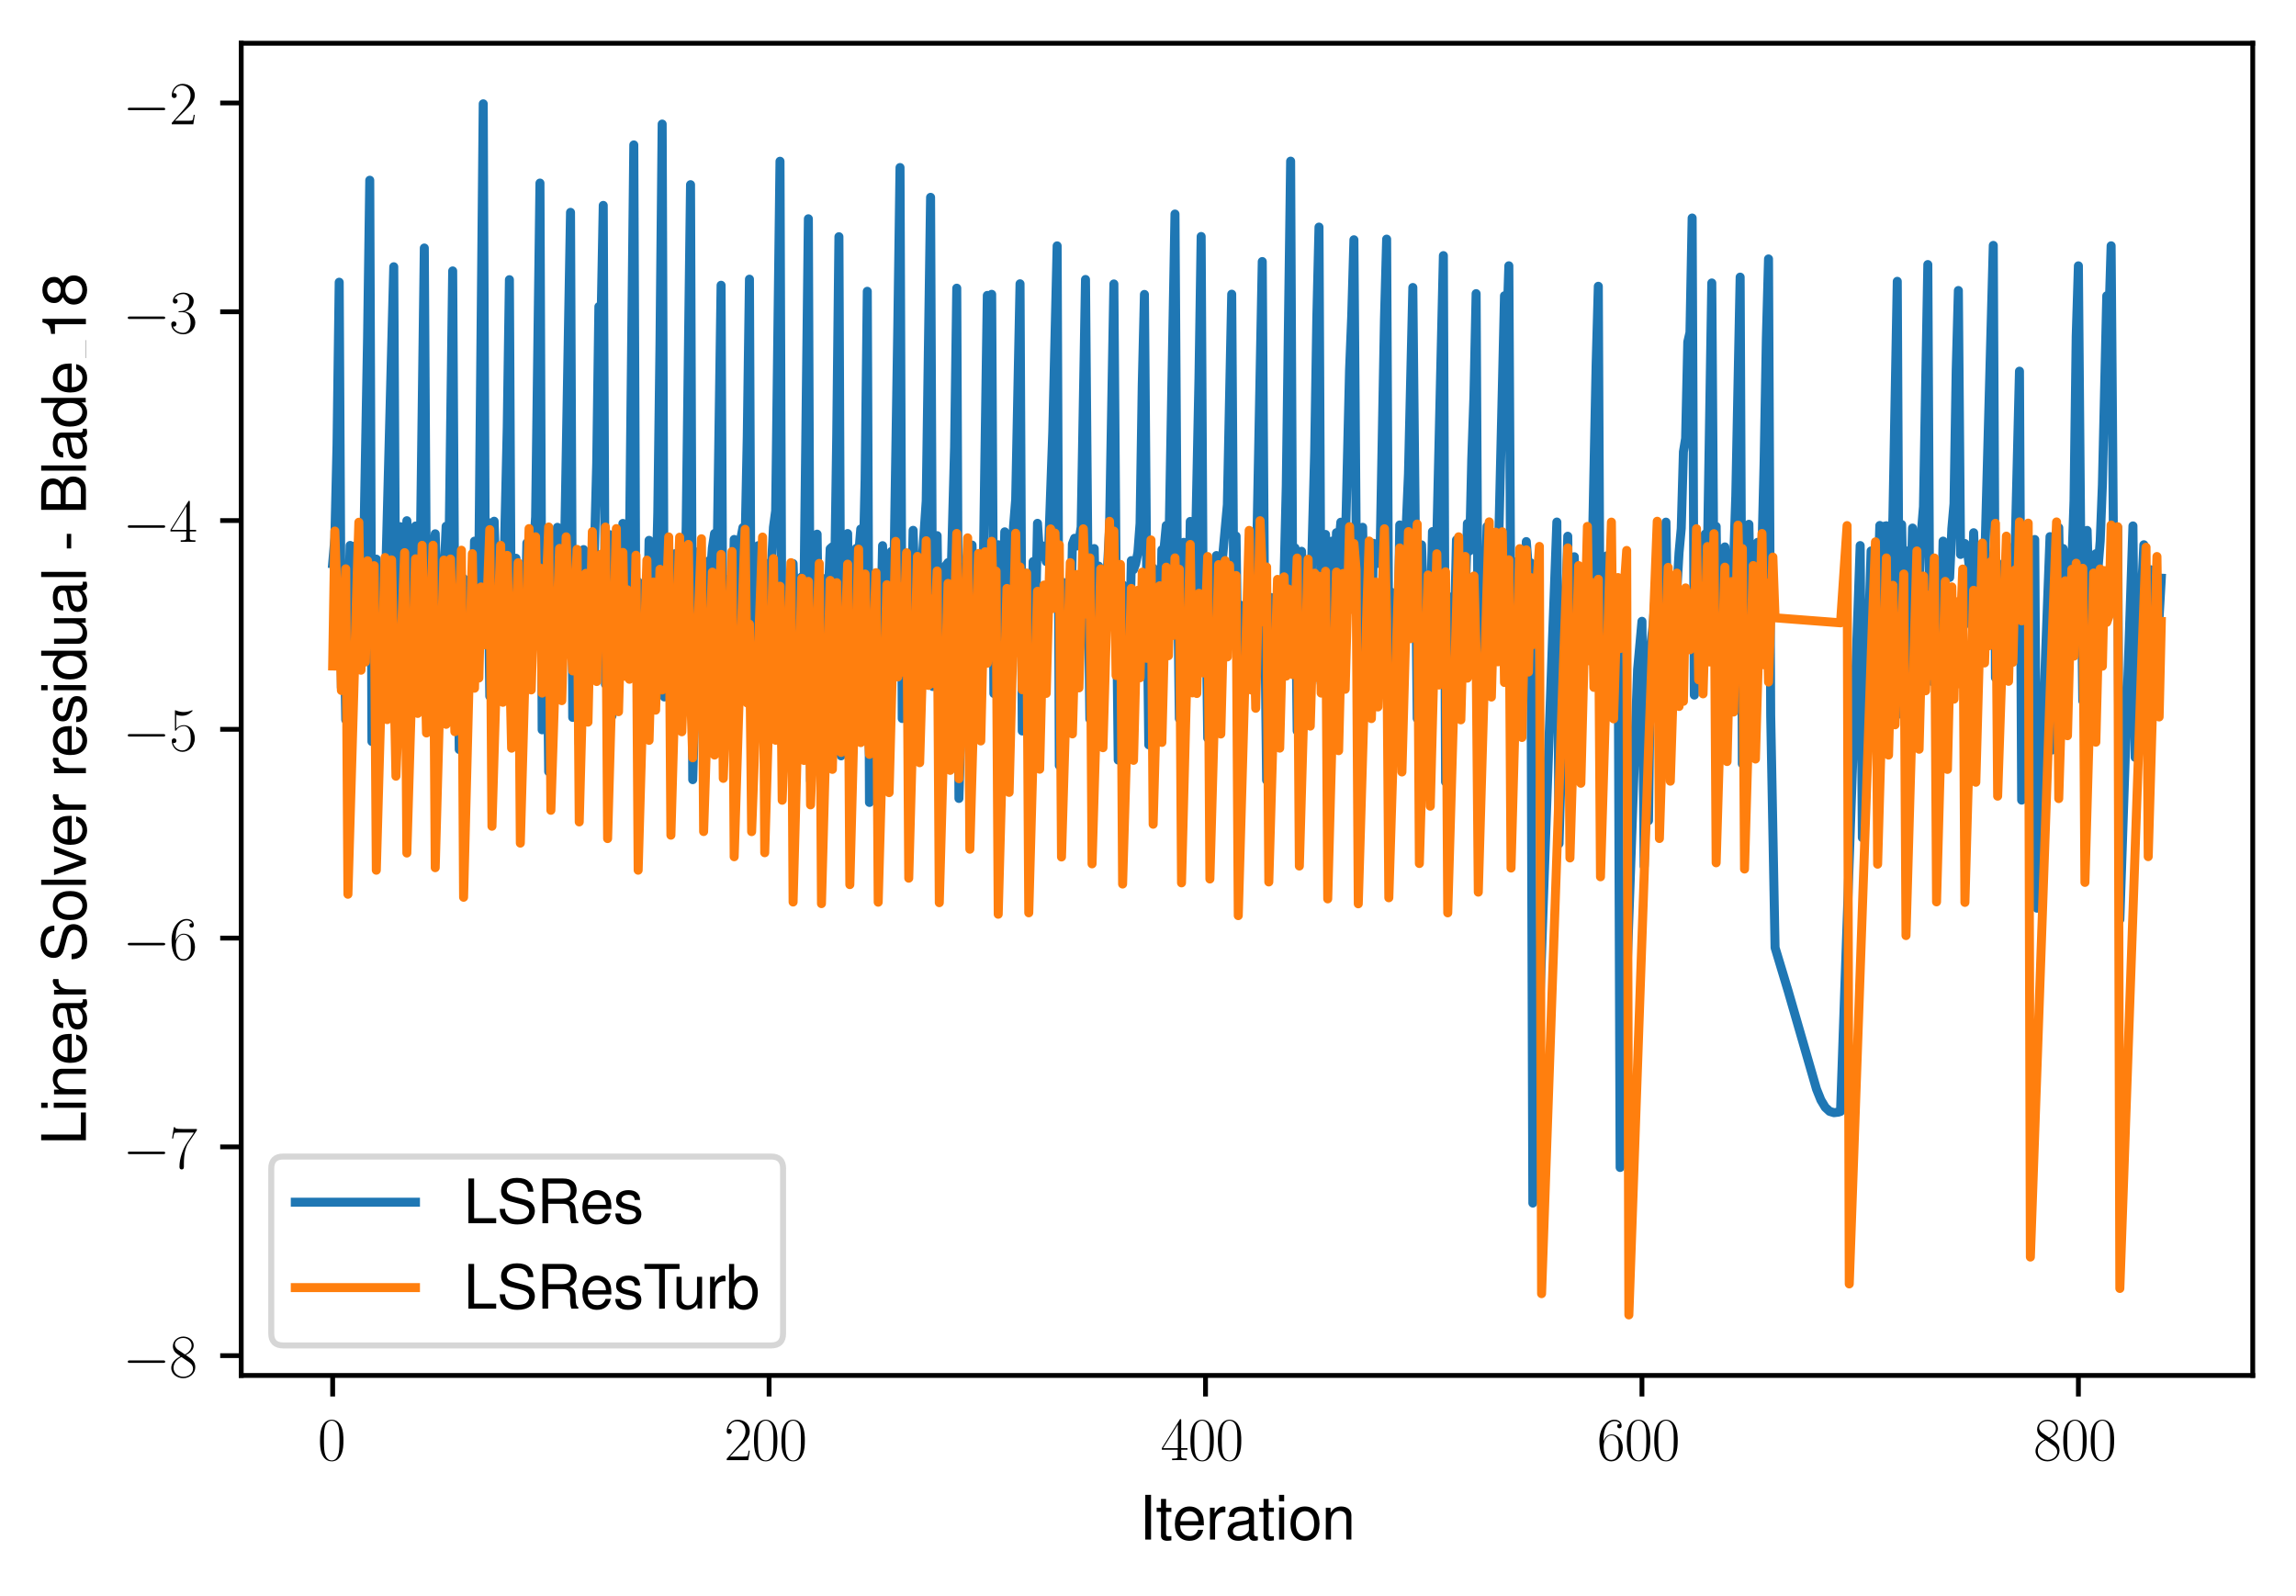 <?xml version="1.0" encoding="utf-8" standalone="no"?>
<!DOCTYPE svg PUBLIC "-//W3C//DTD SVG 1.1//EN"
  "http://www.w3.org/Graphics/SVG/1.1/DTD/svg11.dtd">
<svg xmlns:xlink="http://www.w3.org/1999/xlink" width="382.15pt" height="265.601pt" viewBox="0 0 382.15 265.601" xmlns="http://www.w3.org/2000/svg" version="1.1">
 <defs>
  <style type="text/css">*{stroke-linejoin: round; stroke-linecap: butt}</style>
 </defs>
 <g id="figure_1">
  <g id="patch_1">
   <path d="M 0 265.601 
L 382.15 265.601 
L 382.15 0 
L 0 0 
z
" style="fill: #ffffff"/>
  </g>
  <g id="axes_1">
   <g id="patch_2">
    <path d="M 40.15 228.96 
L 374.95 228.96 
L 374.95 7.2 
L 40.15 7.2 
z
" style="fill: #ffffff"/>
   </g>
   <g id="matplotlib.axis_1">
    <g id="xtick_1">
     <g id="line2d_1">
      <defs>
       <path id="m2378df8b45" d="M 0 0 
L 0 3.5 
" style="stroke: #000000; stroke-width: 0.8"/>
      </defs>
      <g>
       <use xlink:href="#m2378df8b45" x="55.369" y="228.96" style="stroke: #000000; stroke-width: 0.8"/>
      </g>
     </g>
     <g id="text_1">
      <!-- $\mathdefault{0}$ -->
      <g transform="translate(52.878 243.058) scale(0.1 -0.1)">
       <defs>
        <path id="CMR17-30" d="M 2688 2038 
C 2688 2430 2682 3099 2413 3613 
C 2176 4063 1798 4224 1466 4224 
C 1158 4224 768 4082 525 3620 
C 269 3137 243 2539 243 2038 
C 243 1671 250 1112 448 623 
C 723 -39 1216 -128 1466 -128 
C 1760 -128 2208 -7 2470 604 
C 2662 1048 2688 1568 2688 2038 
z
M 1466 -26 
C 1056 -26 813 328 723 816 
C 653 1196 653 1749 653 2109 
C 653 2604 653 3015 736 3407 
C 858 3954 1216 4121 1466 4121 
C 1728 4121 2067 3947 2189 3420 
C 2272 3054 2278 2623 2278 2109 
C 2278 1691 2278 1176 2202 797 
C 2067 96 1690 -26 1466 -26 
z
" transform="scale(0.016)"/>
       </defs>
       <use xlink:href="#CMR17-30" transform="scale(0.996)"/>
      </g>
     </g>
    </g>
    <g id="xtick_2">
     <g id="line2d_2">
      <g>
       <use xlink:href="#m2378df8b45" x="128.009" y="228.96" style="stroke: #000000; stroke-width: 0.8"/>
      </g>
     </g>
     <g id="text_2">
      <!-- $\mathdefault{200}$ -->
      <g transform="translate(120.537 243.058) scale(0.1 -0.1)">
       <defs>
        <path id="CMR17-32" d="M 2669 990 
L 2554 990 
C 2490 537 2438 460 2413 422 
C 2381 371 1920 371 1830 371 
L 602 371 
C 832 620 1280 1073 1824 1596 
C 2214 1966 2669 2400 2669 3033 
C 2669 3788 2067 4224 1395 4224 
C 691 4224 262 3603 262 3027 
C 262 2777 448 2745 525 2745 
C 589 2745 781 2783 781 3007 
C 781 3206 614 3264 525 3264 
C 486 3264 448 3257 422 3244 
C 544 3788 915 4057 1306 4057 
C 1862 4057 2227 3616 2227 3033 
C 2227 2477 1901 1998 1536 1583 
L 262 147 
L 262 0 
L 2515 0 
L 2669 990 
z
" transform="scale(0.016)"/>
       </defs>
       <use xlink:href="#CMR17-32" transform="scale(0.996)"/>
       <use xlink:href="#CMR17-30" transform="translate(45.69 0) scale(0.996)"/>
       <use xlink:href="#CMR17-30" transform="translate(91.381 0) scale(0.996)"/>
      </g>
     </g>
    </g>
    <g id="xtick_3">
     <g id="line2d_3">
      <g>
       <use xlink:href="#m2378df8b45" x="200.65" y="228.96" style="stroke: #000000; stroke-width: 0.8"/>
      </g>
     </g>
     <g id="text_3">
      <!-- $\mathdefault{400}$ -->
      <g transform="translate(193.178 243.058) scale(0.1 -0.1)">
       <defs>
        <path id="CMR17-34" d="M 2150 4147 
C 2150 4281 2144 4288 2029 4288 
L 128 1254 
L 128 1088 
L 1779 1088 
L 1779 460 
C 1779 230 1766 166 1318 166 
L 1197 166 
L 1197 0 
C 1402 12 1747 12 1965 12 
C 2182 12 2528 12 2733 0 
L 2733 166 
L 2611 166 
C 2163 166 2150 230 2150 460 
L 2150 1088 
L 2803 1088 
L 2803 1254 
L 2150 1254 
L 2150 4147 
z
M 1798 3723 
L 1798 1254 
L 256 1254 
L 1798 3723 
z
" transform="scale(0.016)"/>
       </defs>
       <use xlink:href="#CMR17-34" transform="scale(0.996)"/>
       <use xlink:href="#CMR17-30" transform="translate(45.69 0) scale(0.996)"/>
       <use xlink:href="#CMR17-30" transform="translate(91.381 0) scale(0.996)"/>
      </g>
     </g>
    </g>
    <g id="xtick_4">
     <g id="line2d_4">
      <g>
       <use xlink:href="#m2378df8b45" x="273.29" y="228.96" style="stroke: #000000; stroke-width: 0.8"/>
      </g>
     </g>
     <g id="text_4">
      <!-- $\mathdefault{600}$ -->
      <g transform="translate(265.818 243.058) scale(0.1 -0.1)">
       <defs>
        <path id="CMR17-36" d="M 678 2198 
C 678 3712 1395 4076 1811 4076 
C 1946 4076 2272 4049 2400 3782 
C 2298 3782 2106 3782 2106 3558 
C 2106 3385 2246 3328 2336 3328 
C 2394 3328 2566 3353 2566 3571 
C 2566 3987 2246 4224 1805 4224 
C 1043 4224 243 3411 243 2011 
C 243 257 966 -128 1478 -128 
C 2099 -128 2688 431 2688 1295 
C 2688 2101 2170 2688 1517 2688 
C 1126 2688 838 2430 678 1979 
L 678 2198 
z
M 1478 25 
C 691 25 691 1212 691 1450 
C 691 1914 909 2585 1504 2585 
C 1613 2585 1926 2585 2138 2140 
C 2253 1889 2253 1624 2253 1302 
C 2253 954 2253 696 2118 438 
C 1978 173 1773 25 1478 25 
z
" transform="scale(0.016)"/>
       </defs>
       <use xlink:href="#CMR17-36" transform="scale(0.996)"/>
       <use xlink:href="#CMR17-30" transform="translate(45.69 0) scale(0.996)"/>
       <use xlink:href="#CMR17-30" transform="translate(91.381 0) scale(0.996)"/>
      </g>
     </g>
    </g>
    <g id="xtick_5">
     <g id="line2d_5">
      <g>
       <use xlink:href="#m2378df8b45" x="345.931" y="228.96" style="stroke: #000000; stroke-width: 0.8"/>
      </g>
     </g>
     <g id="text_5">
      <!-- $\mathdefault{800}$ -->
      <g transform="translate(338.459 243.058) scale(0.1 -0.1)">
       <defs>
        <path id="CMR17-38" d="M 1741 2289 
C 2144 2494 2554 2803 2554 3298 
C 2554 3884 1990 4224 1472 4224 
C 890 4224 378 3800 378 3215 
C 378 3054 416 2777 666 2533 
C 730 2469 998 2276 1171 2154 
C 883 2006 211 1652 211 945 
C 211 282 838 -128 1459 -128 
C 2144 -128 2720 366 2720 1022 
C 2720 1607 2330 1877 2074 2051 
L 1741 2289 
z
M 902 2855 
C 851 2887 595 3086 595 3388 
C 595 3781 998 4076 1459 4076 
C 1965 4076 2336 3716 2336 3298 
C 2336 2700 1670 2359 1638 2359 
C 1632 2359 1626 2359 1574 2398 
L 902 2855 
z
M 2080 1536 
C 2176 1466 2483 1253 2483 861 
C 2483 385 2010 25 1472 25 
C 890 25 448 443 448 951 
C 448 1459 838 1884 1280 2083 
L 2080 1536 
z
" transform="scale(0.016)"/>
       </defs>
       <use xlink:href="#CMR17-38" transform="scale(0.996)"/>
       <use xlink:href="#CMR17-30" transform="translate(45.69 0) scale(0.996)"/>
       <use xlink:href="#CMR17-30" transform="translate(91.381 0) scale(0.996)"/>
      </g>
     </g>
    </g>
    <g id="text_6">
     <!-- Iteration -->
     <g transform="translate(189.603 256.279) scale(0.1 -0.1)">
      <defs>
       <path id="NimbusSanL-Regu-49" d="M 1242 4672 
L 640 4672 
L 640 0 
L 1242 0 
L 1242 4672 
z
" transform="scale(0.016)"/>
       <path id="NimbusSanL-Regu-74" d="M 1626 3328 
L 1075 3328 
L 1075 4249 
L 544 4249 
L 544 3328 
L 90 3328 
L 90 2892 
L 544 2892 
L 544 402 
C 544 64 774 -128 1190 -128 
C 1318 -128 1446 -116 1626 -84 
L 1626 364 
C 1555 345 1472 339 1370 339 
C 1139 339 1075 402 1075 634 
L 1075 2892 
L 1626 2892 
L 1626 3328 
z
" transform="scale(0.016)"/>
       <path id="NimbusSanL-Regu-65" d="M 3283 1484 
C 3283 1998 3245 2311 3149 2565 
C 2931 3123 2419 3456 1792 3456 
C 858 3456 256 2734 256 1619 
C 256 545 838 -128 1779 -128 
C 2547 -128 3078 307 3213 1018 
L 2675 1018 
C 2528 588 2227 364 1798 364 
C 1459 364 1171 514 992 787 
C 864 974 819 1161 813 1484 
L 3283 1484 
z
M 826 1920 
C 870 2552 1248 2963 1786 2963 
C 2310 2963 2714 2519 2714 1959 
C 2714 1946 2714 1933 2707 1920 
L 826 1920 
z
" transform="scale(0.016)"/>
       <path id="NimbusSanL-Regu-72" d="M 442 3328 
L 442 0 
L 979 0 
L 979 1727 
C 979 2203 1101 2514 1357 2698 
C 1523 2819 1683 2857 2054 2863 
L 2054 3404 
C 1965 3449 1920 3456 1850 3456 
C 1504 3456 1242 3251 934 2750 
L 934 3328 
L 442 3328 
z
" transform="scale(0.016)"/>
       <path id="NimbusSanL-Regu-61" d="M 3424 332 
C 3366 320 3341 320 3309 320 
C 3123 320 3021 415 3021 581 
L 3021 2542 
C 3021 3135 2586 3456 1760 3456 
C 1274 3456 870 3315 646 3065 
C 493 2893 429 2702 416 2370 
L 954 2370 
C 998 2778 1242 2963 1741 2963 
C 2221 2963 2490 2784 2490 2466 
L 2490 2326 
C 2490 2103 2355 2007 1933 1956 
C 1178 1861 1062 1835 858 1753 
C 467 1593 269 1294 269 861 
C 269 256 691 -128 1370 -128 
C 1792 -128 2131 19 2509 364 
C 2547 25 2714 -128 3059 -128 
C 3168 -128 3251 -116 3424 -71 
L 3424 332 
z
M 2490 1071 
C 2490 893 2438 785 2278 638 
C 2061 441 1798 339 1485 339 
C 1069 339 826 536 826 874 
C 826 1224 1062 1402 1632 1485 
C 2195 1562 2310 1587 2490 1670 
L 2490 1071 
z
" transform="scale(0.016)"/>
       <path id="NimbusSanL-Regu-69" d="M 960 3358 
L 429 3358 
L 429 0 
L 960 0 
L 960 3358 
z
M 960 4672 
L 422 4672 
L 422 3999 
L 960 3999 
L 960 4672 
z
" transform="scale(0.016)"/>
       <path id="NimbusSanL-Regu-6f" d="M 1741 3456 
C 800 3456 230 2784 230 1663 
C 230 543 794 -128 1747 -128 
C 2688 -128 3264 543 3264 1638 
C 3264 2791 2707 3456 1741 3456 
z
M 1747 2963 
C 2349 2963 2707 2472 2707 1644 
C 2707 861 2336 364 1747 364 
C 1152 364 787 855 787 1663 
C 787 2466 1152 2963 1747 2963 
z
" transform="scale(0.016)"/>
       <path id="NimbusSanL-Regu-6e" d="M 448 3328 
L 448 0 
L 986 0 
L 986 1835 
C 986 2539 1344 2988 1894 2988 
C 2317 2988 2586 2732 2586 2328 
L 2586 0 
L 3117 0 
L 3117 2539 
C 3117 3097 2701 3456 2054 3456 
C 1555 3456 1235 3263 941 2796 
L 941 3328 
L 448 3328 
z
" transform="scale(0.016)"/>
      </defs>
      <use xlink:href="#NimbusSanL-Regu-49" transform="scale(0.996)"/>
      <use xlink:href="#NimbusSanL-Regu-74" transform="translate(27.695 0) scale(0.996)"/>
      <use xlink:href="#NimbusSanL-Regu-65" transform="translate(55.39 0) scale(0.996)"/>
      <use xlink:href="#NimbusSanL-Regu-72" transform="translate(110.782 0) scale(0.996)"/>
      <use xlink:href="#NimbusSanL-Regu-61" transform="translate(142.961 0) scale(0.996)"/>
      <use xlink:href="#NimbusSanL-Regu-74" transform="translate(198.353 0) scale(0.996)"/>
      <use xlink:href="#NimbusSanL-Regu-69" transform="translate(226.048 0) scale(0.996)"/>
      <use xlink:href="#NimbusSanL-Regu-6f" transform="translate(248.165 0) scale(0.996)"/>
      <use xlink:href="#NimbusSanL-Regu-6e" transform="translate(303.556 0) scale(0.996)"/>
     </g>
    </g>
   </g>
   <g id="matplotlib.axis_2">
    <g id="ytick_1">
     <g id="line2d_6">
      <defs>
       <path id="m795220e87d" d="M 0 0 
L -3.5 0 
" style="stroke: #000000; stroke-width: 0.8"/>
      </defs>
      <g>
       <use xlink:href="#m795220e87d" x="40.15" y="225.664" style="stroke: #000000; stroke-width: 0.8"/>
      </g>
     </g>
     <g id="text_7">
      <!-- $\mathdefault{−8}$ -->
      <g transform="translate(20.42 229.213) scale(0.1 -0.1)">
       <defs>
        <path id="CMSY10-0" d="M 4218 1472 
C 4326 1472 4442 1472 4442 1600 
C 4442 1728 4326 1728 4218 1728 
L 755 1728 
C 646 1728 531 1728 531 1600 
C 531 1472 646 1472 755 1472 
L 4218 1472 
z
" transform="scale(0.016)"/>
       </defs>
       <use xlink:href="#CMSY10-0" transform="scale(0.996)"/>
       <use xlink:href="#CMR17-38" transform="translate(77.487 0) scale(0.996)"/>
      </g>
     </g>
    </g>
    <g id="ytick_2">
     <g id="line2d_7">
      <g>
       <use xlink:href="#m795220e87d" x="40.15" y="190.91" style="stroke: #000000; stroke-width: 0.8"/>
      </g>
     </g>
     <g id="text_8">
      <!-- $\mathdefault{−7}$ -->
      <g transform="translate(20.42 194.459) scale(0.1 -0.1)">
       <defs>
        <path id="CMR17-37" d="M 2886 3955 
L 2886 4096 
L 1382 4096 
C 634 4096 621 4166 595 4288 
L 480 4288 
L 294 3104 
L 410 3104 
C 429 3226 474 3552 550 3673 
C 589 3724 1062 3724 1171 3724 
L 2579 3724 
L 1869 2670 
C 1395 1961 1069 1003 1069 166 
C 1069 89 1069 -128 1299 -128 
C 1530 -128 1530 89 1530 172 
L 1530 466 
C 1530 1514 1709 2204 2003 2644 
L 2886 3955 
z
" transform="scale(0.016)"/>
       </defs>
       <use xlink:href="#CMSY10-0" transform="scale(0.996)"/>
       <use xlink:href="#CMR17-37" transform="translate(77.487 0) scale(0.996)"/>
      </g>
     </g>
    </g>
    <g id="ytick_3">
     <g id="line2d_8">
      <g>
       <use xlink:href="#m795220e87d" x="40.15" y="156.156" style="stroke: #000000; stroke-width: 0.8"/>
      </g>
     </g>
     <g id="text_9">
      <!-- $\mathdefault{−6}$ -->
      <g transform="translate(20.42 159.705) scale(0.1 -0.1)">
       <use xlink:href="#CMSY10-0" transform="scale(0.996)"/>
       <use xlink:href="#CMR17-36" transform="translate(77.487 0) scale(0.996)"/>
      </g>
     </g>
    </g>
    <g id="ytick_4">
     <g id="line2d_9">
      <g>
       <use xlink:href="#m795220e87d" x="40.15" y="121.403" style="stroke: #000000; stroke-width: 0.8"/>
      </g>
     </g>
     <g id="text_10">
      <!-- $\mathdefault{−5}$ -->
      <g transform="translate(20.42 124.952) scale(0.1 -0.1)">
       <defs>
        <path id="CMR17-35" d="M 730 3750 
C 794 3724 1056 3641 1325 3641 
C 1920 3641 2246 3961 2432 4140 
C 2432 4191 2432 4224 2394 4224 
C 2387 4224 2374 4224 2323 4198 
C 2099 4102 1837 4032 1517 4032 
C 1325 4032 1037 4055 723 4191 
C 653 4224 640 4224 634 4224 
C 602 4224 595 4217 595 4090 
L 595 2231 
C 595 2113 595 2080 659 2080 
C 691 2080 704 2093 736 2139 
C 941 2435 1222 2560 1542 2560 
C 1766 2560 2246 2415 2246 1293 
C 2246 1087 2246 716 2054 422 
C 1894 159 1645 25 1370 25 
C 947 25 518 319 403 812 
C 429 806 480 793 506 793 
C 589 793 749 838 749 1036 
C 749 1209 627 1280 506 1280 
C 358 1280 262 1190 262 1011 
C 262 454 704 -128 1382 -128 
C 2042 -128 2669 441 2669 1267 
C 2669 2054 2170 2662 1549 2662 
C 1222 2662 947 2540 730 2304 
L 730 3750 
z
" transform="scale(0.016)"/>
       </defs>
       <use xlink:href="#CMSY10-0" transform="scale(0.996)"/>
       <use xlink:href="#CMR17-35" transform="translate(77.487 0) scale(0.996)"/>
      </g>
     </g>
    </g>
    <g id="ytick_5">
     <g id="line2d_10">
      <g>
       <use xlink:href="#m795220e87d" x="40.15" y="86.649" style="stroke: #000000; stroke-width: 0.8"/>
      </g>
     </g>
     <g id="text_11">
      <!-- $\mathdefault{−4}$ -->
      <g transform="translate(20.42 90.198) scale(0.1 -0.1)">
       <use xlink:href="#CMSY10-0" transform="scale(0.996)"/>
       <use xlink:href="#CMR17-34" transform="translate(77.487 0) scale(0.996)"/>
      </g>
     </g>
    </g>
    <g id="ytick_6">
     <g id="line2d_11">
      <g>
       <use xlink:href="#m795220e87d" x="40.15" y="51.895" style="stroke: #000000; stroke-width: 0.8"/>
      </g>
     </g>
     <g id="text_12">
      <!-- $\mathdefault{−3}$ -->
      <g transform="translate(20.42 55.444) scale(0.1 -0.1)">
       <defs>
        <path id="CMR17-33" d="M 1414 2176 
C 1984 2176 2234 1673 2234 1094 
C 2234 322 1824 25 1453 25 
C 1114 25 563 193 390 691 
C 422 678 454 678 486 678 
C 640 678 755 780 755 947 
C 755 1132 614 1216 486 1216 
C 378 1216 211 1164 211 927 
C 211 335 787 -128 1466 -128 
C 2176 -128 2720 432 2720 1087 
C 2720 1718 2208 2176 1600 2246 
C 2086 2347 2554 2776 2554 3353 
C 2554 3856 2048 4224 1472 4224 
C 890 4224 378 3862 378 3347 
C 378 3123 544 3084 627 3084 
C 762 3084 877 3167 877 3334 
C 877 3500 762 3584 627 3584 
C 602 3584 570 3584 544 3571 
C 730 3999 1235 4076 1459 4076 
C 1683 4076 2106 3966 2106 3347 
C 2106 3167 2080 2851 1862 2574 
C 1670 2329 1453 2316 1242 2297 
C 1210 2297 1062 2284 1037 2284 
C 992 2278 966 2272 966 2227 
C 966 2182 973 2176 1101 2176 
L 1414 2176 
z
" transform="scale(0.016)"/>
       </defs>
       <use xlink:href="#CMSY10-0" transform="scale(0.996)"/>
       <use xlink:href="#CMR17-33" transform="translate(77.487 0) scale(0.996)"/>
      </g>
     </g>
    </g>
    <g id="ytick_7">
     <g id="line2d_12">
      <g>
       <use xlink:href="#m795220e87d" x="40.15" y="17.142" style="stroke: #000000; stroke-width: 0.8"/>
      </g>
     </g>
     <g id="text_13">
      <!-- $\mathdefault{−2}$ -->
      <g transform="translate(20.42 20.691) scale(0.1 -0.1)">
       <use xlink:href="#CMSY10-0" transform="scale(0.996)"/>
       <use xlink:href="#CMR17-32" transform="translate(77.487 0) scale(0.996)"/>
      </g>
     </g>
    </g>
    <g id="text_14">
     <!-- Linear Solver residual - Blade_18 -->
     <g transform="translate(14.298 190.622) rotate(-90) scale(0.1 -0.1)">
      <defs>
       <path id="NimbusSanL-Regu-4c" d="M 1107 4672 
L 512 4672 
L 512 0 
L 3411 0 
L 3411 524 
L 1107 524 
L 1107 4672 
z
" transform="scale(0.016)"/>
       <path id="NimbusSanL-Regu-53" d="M 3814 3295 
C 3808 4204 3181 4736 2106 4736 
C 1082 4736 448 4211 448 3372 
C 448 2806 749 2450 1363 2291 
L 2522 1986 
C 3110 1833 3379 1598 3379 1236 
C 3379 988 3245 733 3046 593 
C 2861 466 2566 396 2189 396 
C 1683 396 1338 517 1114 784 
C 941 988 864 1210 870 1496 
L 307 1496 
C 314 1070 397 790 582 536 
C 902 102 1440 -128 2150 -128 
C 2707 -128 3162 0 3462 230 
C 3776 479 3974 892 3974 1293 
C 3974 1865 3616 2284 2982 2456 
L 1811 2768 
C 1248 2920 1043 3098 1043 3454 
C 1043 3925 1459 4236 2086 4236 
C 2829 4236 3245 3899 3251 3295 
L 3814 3295 
z
" transform="scale(0.016)"/>
       <path id="NimbusSanL-Regu-6c" d="M 973 4672 
L 435 4672 
L 435 0 
L 973 0 
L 973 4672 
z
" transform="scale(0.016)"/>
       <path id="NimbusSanL-Regu-76" d="M 1824 0 
L 3110 3328 
L 2509 3328 
L 1562 629 
L 666 3328 
L 64 3328 
L 1242 0 
L 1824 0 
z
" transform="scale(0.016)"/>
       <path id="NimbusSanL-Regu-73" d="M 2803 2428 
C 2797 3084 2362 3456 1587 3456 
C 806 3456 301 3052 301 2434 
C 301 1912 570 1663 1363 1472 
L 1862 1351 
C 2234 1262 2381 1129 2381 887 
C 2381 574 2067 364 1600 364 
C 1312 364 1069 447 934 587 
C 851 683 813 778 781 1014 
L 218 1014 
C 243 243 678 -128 1555 -128 
C 2400 -128 2938 288 2938 931 
C 2938 1428 2656 1702 1990 1861 
L 1478 1982 
C 1043 2084 858 2224 858 2459 
C 858 2765 1133 2963 1568 2963 
C 1997 2963 2227 2778 2240 2428 
L 2803 2428 
z
" transform="scale(0.016)"/>
       <path id="NimbusSanL-Regu-64" d="M 3168 4672 
L 2637 4672 
L 2637 2937 
C 2413 3276 2054 3456 1606 3456 
C 736 3456 166 2759 166 1695 
C 166 568 723 -128 1626 -128 
C 2086 -128 2406 44 2694 460 
L 2694 19 
L 3168 19 
L 3168 4672 
z
M 1696 2956 
C 2272 2956 2637 2447 2637 1651 
C 2637 880 2266 371 1702 371 
C 1114 371 723 887 723 1663 
C 723 2440 1114 2956 1696 2956 
z
" transform="scale(0.016)"/>
       <path id="NimbusSanL-Regu-75" d="M 3085 19 
L 3085 3328 
L 2554 3328 
L 2554 1454 
C 2554 780 2195 339 1638 339 
C 1216 339 947 591 947 988 
L 947 3328 
L 416 3328 
L 416 780 
C 416 230 832 -128 1485 -128 
C 1978 -128 2291 44 2605 484 
L 2605 19 
L 3085 19 
z
" transform="scale(0.016)"/>
       <path id="NimbusSanL-Regu-2d" d="M 1818 1996 
L 294 1996 
L 294 1536 
L 1818 1536 
L 1818 1996 
z
" transform="scale(0.016)"/>
       <path id="NimbusSanL-Regu-42" d="M 506 0 
L 2611 0 
C 3053 0 3379 121 3629 390 
C 3859 632 3987 961 3987 1321 
C 3987 1878 3731 2214 3136 2444 
C 3558 2643 3782 2994 3782 3476 
C 3782 3821 3654 4127 3411 4345 
C 3168 4569 2848 4672 2400 4672 
L 506 4672 
L 506 0 
z
M 1101 2636 
L 1101 4147 
L 2253 4147 
C 2586 4147 2771 4101 2931 3977 
C 3098 3847 3187 3652 3187 3391 
C 3187 3138 3098 2936 2931 2806 
C 2771 2682 2586 2636 2253 2636 
L 1101 2636 
z
M 1101 524 
L 1101 2112 
L 2554 2112 
C 2842 2112 3034 2042 3174 1890 
C 3315 1745 3392 1542 3392 1315 
C 3392 1093 3315 891 3174 746 
C 3034 594 2842 524 2554 524 
L 1101 524 
z
" transform="scale(0.016)"/>
       <path id="NimbusSanL-Regu-31" d="M 1658 3232 
L 1658 0 
L 2221 0 
L 2221 4537 
L 1850 4537 
C 1651 3840 1523 3744 653 3635 
L 653 3232 
L 1658 3232 
z
" transform="scale(0.016)"/>
       <path id="NimbusSanL-Regu-38" d="M 2502 2399 
C 2970 2681 3123 2910 3123 3337 
C 3123 4044 2566 4544 1760 4544 
C 960 4544 397 4044 397 3337 
C 397 2917 550 2687 1011 2399 
C 493 2150 237 1774 237 1276 
C 237 447 864 -128 1760 -128 
C 2656 -128 3283 447 3283 1270 
C 3283 1774 3027 2150 2502 2399 
z
M 1760 4044 
C 2240 4044 2547 3764 2547 3324 
C 2547 2904 2234 2624 1760 2624 
C 1286 2624 973 2904 973 3331 
C 973 3764 1286 4044 1760 4044 
z
M 1760 2150 
C 2323 2150 2707 1793 2707 1264 
C 2707 728 2323 371 1747 371 
C 1197 371 813 734 813 1264 
C 813 1793 1197 2150 1760 2150 
z
" transform="scale(0.016)"/>
      </defs>
      <use xlink:href="#NimbusSanL-Regu-4c" transform="scale(0.996)"/>
      <use xlink:href="#NimbusSanL-Regu-69" transform="translate(55.392 0) scale(0.996)"/>
      <use xlink:href="#NimbusSanL-Regu-6e" transform="translate(77.508 0) scale(0.996)"/>
      <use xlink:href="#NimbusSanL-Regu-65" transform="translate(132.9 0) scale(0.996)"/>
      <use xlink:href="#NimbusSanL-Regu-61" transform="translate(188.292 0) scale(0.996)"/>
      <use xlink:href="#NimbusSanL-Regu-72" transform="translate(243.683 0) scale(0.996)"/>
      <use xlink:href="#NimbusSanL-Regu-53" transform="translate(304.554 0) scale(0.996)"/>
      <use xlink:href="#NimbusSanL-Regu-6f" transform="translate(371.004 0) scale(0.996)"/>
      <use xlink:href="#NimbusSanL-Regu-6c" transform="translate(426.396 0) scale(0.996)"/>
      <use xlink:href="#NimbusSanL-Regu-76" transform="translate(448.512 0) scale(0.996)"/>
      <use xlink:href="#NimbusSanL-Regu-65" transform="translate(495.835 0) scale(0.996)"/>
      <use xlink:href="#NimbusSanL-Regu-72" transform="translate(551.227 0) scale(0.996)"/>
      <use xlink:href="#NimbusSanL-Regu-72" transform="translate(612.097 0) scale(0.996)"/>
      <use xlink:href="#NimbusSanL-Regu-65" transform="translate(645.272 0) scale(0.996)"/>
      <use xlink:href="#NimbusSanL-Regu-73" transform="translate(700.664 0) scale(0.996)"/>
      <use xlink:href="#NimbusSanL-Regu-69" transform="translate(750.477 0) scale(0.996)"/>
      <use xlink:href="#NimbusSanL-Regu-64" transform="translate(772.594 0) scale(0.996)"/>
      <use xlink:href="#NimbusSanL-Regu-75" transform="translate(827.986 0) scale(0.996)"/>
      <use xlink:href="#NimbusSanL-Regu-61" transform="translate(883.377 0) scale(0.996)"/>
      <use xlink:href="#NimbusSanL-Regu-6c" transform="translate(938.769 0) scale(0.996)"/>
      <use xlink:href="#NimbusSanL-Regu-2d" transform="translate(988.581 0) scale(0.996)"/>
      <use xlink:href="#NimbusSanL-Regu-42" transform="translate(1049.451 0) scale(0.996)"/>
      <use xlink:href="#NimbusSanL-Regu-6c" transform="translate(1115.901 0) scale(0.996)"/>
      <use xlink:href="#NimbusSanL-Regu-61" transform="translate(1138.018 0) scale(0.996)"/>
      <use xlink:href="#NimbusSanL-Regu-64" transform="translate(1193.41 0) scale(0.996)"/>
      <use xlink:href="#NimbusSanL-Regu-65" transform="translate(1248.801 0) scale(0.996)"/>
      <use xlink:href="#NimbusSanL-Regu-31" transform="translate(1340.059 0) scale(0.996)"/>
      <use xlink:href="#NimbusSanL-Regu-38" transform="translate(1395.45 0) scale(0.996)"/>
      <path d="M 1310.17 0 
L 1340.059 0 
L 1340.059 0.399 
L 1310.17 0.399 
L 1310.17 0 
z
"/>
     </g>
    </g>
   </g>
   <g id="line2d_13">
    <path d="M 55.369 93.829 
L 55.732 89.537 
L 56.095 74.057 
L 56.458 46.977 
L 56.821 114.458 
L 57.185 99.956 
L 57.548 119.823 
L 58.274 90.792 
L 58.637 105.998 
L 59.001 90.906 
L 59.364 100.623 
L 59.727 103.554 
L 60.09 101.595 
L 60.453 96.31 
L 61.18 56.23 
L 61.543 30 
L 61.906 123.436 
L 62.633 93.072 
L 62.996 101.734 
L 63.359 104.461 
L 63.722 103.852 
L 64.085 100.063 
L 65.538 44.404 
L 65.901 111.911 
L 66.628 87.668 
L 66.991 115.918 
L 67.717 86.678 
L 68.444 102.99 
L 68.807 105.67 
L 69.17 87.559 
L 69.533 87.838 
L 69.897 96.28 
L 70.623 41.283 
L 70.986 101.696 
L 71.349 89.677 
L 71.713 117.442 
L 72.439 88.855 
L 73.165 111.95 
L 73.529 93.871 
L 73.892 96.162 
L 74.255 87.597 
L 74.618 100.128 
L 75.345 45.097 
L 75.708 105.7 
L 76.071 93.274 
L 76.434 124.761 
L 77.161 96.302 
L 77.524 115.729 
L 77.887 99.369 
L 78.614 107.639 
L 78.977 90.081 
L 79.34 101.029 
L 79.703 93.593 
L 80.43 17.28 
L 80.793 99 
L 81.156 86.923 
L 81.519 115.894 
L 82.246 86.763 
L 82.609 98.334 
L 82.972 105.564 
L 83.335 106.839 
L 83.698 102.718 
L 84.425 71.19 
L 84.788 46.555 
L 85.151 117.958 
L 85.878 92.927 
L 86.241 123.691 
L 86.967 94.038 
L 87.33 107.68 
L 87.694 90.385 
L 88.057 98.318 
L 88.42 103.735 
L 88.783 91.528 
L 89.146 86.057 
L 89.873 30.475 
L 90.236 121.484 
L 90.962 96.828 
L 91.326 128.448 
L 92.052 96.198 
L 92.415 105.591 
L 92.778 87.778 
L 93.142 91.907 
L 93.505 89.679 
L 93.868 96.782 
L 94.958 35.347 
L 95.321 119.419 
L 96.047 94.131 
L 96.41 123.876 
L 97.137 91.482 
L 97.5 102.632 
L 98.226 107.572 
L 98.59 101.274 
L 98.953 91.066 
L 99.316 77.195 
L 99.679 51.032 
L 100.042 53.337 
L 100.406 34.19 
L 100.769 113.896 
L 101.495 89.002 
L 101.858 119.184 
L 102.585 89.805 
L 102.948 101.265 
L 103.311 106.418 
L 103.674 87.133 
L 104.038 89.419 
L 104.401 101.891 
L 104.764 91.389 
L 105.491 24.121 
L 105.854 109.399 
L 106.217 96.865 
L 106.58 127.908 
L 107.307 98.195 
L 107.67 109.867 
L 108.033 89.945 
L 108.396 94.781 
L 108.759 91.47 
L 109.123 100.144 
L 109.486 85.339 
L 109.849 57.383 
L 110.212 20.651 
L 110.575 116.015 
L 111.302 91.213 
L 111.665 121.506 
L 112.391 92.16 
L 112.755 103.73 
L 113.118 109.335 
L 113.481 107.39 
L 113.844 102.804 
L 114.207 87.725 
L 114.934 30.741 
L 115.297 129.782 
L 116.387 91.757 
L 116.75 116.627 
L 117.113 99.514 
L 117.476 113.167 
L 117.839 93.42 
L 118.203 96.134 
L 118.566 91.2 
L 118.929 88.803 
L 119.292 97.466 
L 120.019 47.484 
L 120.382 122.891 
L 121.108 96.474 
L 121.471 123.62 
L 122.198 89.798 
L 122.561 102.647 
L 122.924 109.051 
L 123.287 89.75 
L 123.651 87.818 
L 124.014 90.181 
L 124.377 72.662 
L 124.74 46.471 
L 125.103 129.96 
L 126.193 90.829 
L 126.556 114.92 
L 126.919 98.191 
L 127.283 113.393 
L 127.646 93.805 
L 128.009 95.737 
L 128.372 94.819 
L 128.735 87.756 
L 129.099 85.021 
L 129.825 26.841 
L 130.188 124.311 
L 130.915 98.76 
L 131.278 127.107 
L 132.004 93.813 
L 132.367 104.703 
L 132.731 110.215 
L 133.094 105.588 
L 133.457 96.02 
L 133.82 98.391 
L 134.547 36.419 
L 134.91 129.965 
L 136 88.914 
L 136.363 114.748 
L 136.726 98.595 
L 137.089 114.843 
L 137.452 96.28 
L 137.816 100.113 
L 138.179 91.34 
L 138.542 91.023 
L 138.905 96.994 
L 139.268 72.495 
L 139.632 39.404 
L 139.995 125.818 
L 141.084 88.815 
L 141.448 115.251 
L 141.811 98.451 
L 142.174 112.936 
L 142.537 91.272 
L 142.9 92.545 
L 143.264 88.058 
L 143.627 95.611 
L 143.99 79.785 
L 144.353 48.488 
L 144.716 133.574 
L 145.806 95.383 
L 146.169 123.089 
L 146.896 90.831 
L 147.259 104.602 
L 147.622 108.526 
L 147.985 104.101 
L 148.348 91.808 
L 148.712 99.77 
L 149.438 54.004 
L 149.801 27.886 
L 150.164 119.603 
L 150.891 94.044 
L 151.254 121.477 
L 151.98 88.278 
L 152.344 100.109 
L 152.707 105.045 
L 154.16 83.378 
L 154.886 32.847 
L 155.249 114.272 
L 155.976 89.162 
L 156.339 115.867 
L 156.702 99.899 
L 157.065 114.088 
L 157.428 94.144 
L 157.792 93.651 
L 158.155 101.427 
L 158.881 74.46 
L 159.244 47.969 
L 159.608 132.908 
L 160.697 94.231 
L 161.06 121.85 
L 161.787 90.728 
L 162.15 105.057 
L 162.513 109.374 
L 162.876 105.738 
L 163.24 98.653 
L 163.603 98.304 
L 164.329 49.176 
L 164.692 68.586 
L 165.056 48.992 
L 165.419 115.437 
L 166.145 90.677 
L 166.509 119.613 
L 167.235 88.528 
L 167.598 100.927 
L 167.961 106.703 
L 168.325 101.306 
L 168.688 87.687 
L 169.051 83.171 
L 169.777 47.24 
L 170.141 121.679 
L 170.867 96.691 
L 171.23 126.063 
L 171.957 93.477 
L 172.32 105.195 
L 172.683 87.111 
L 173.046 92.679 
L 173.409 90.82 
L 173.773 91.578 
L 174.136 93.48 
L 174.499 92.202 
L 175.225 71.899 
L 175.952 40.925 
L 176.315 127.426 
L 177.041 96.976 
L 177.405 114.32 
L 177.768 98.097 
L 178.131 107.018 
L 178.494 90.538 
L 178.857 89.599 
L 179.221 90.885 
L 179.584 90.067 
L 179.947 87.743 
L 180.673 46.522 
L 181.037 89.802 
L 181.4 119.702 
L 182.126 91.315 
L 182.489 110.164 
L 182.853 94.226 
L 183.216 99.155 
L 183.579 101.073 
L 183.942 99.888 
L 184.305 94.962 
L 184.669 88.014 
L 185.395 47.266 
L 185.758 95.04 
L 186.121 126.522 
L 186.848 97.331 
L 187.211 116.212 
L 187.574 100.548 
L 187.937 110.739 
L 188.301 93.316 
L 188.664 94.825 
L 189.027 93.817 
L 189.39 91.986 
L 189.753 87.124 
L 190.117 64.118 
L 190.48 49.01 
L 190.843 94.085 
L 191.206 123.99 
L 191.933 94.558 
L 192.296 112.092 
L 192.659 96.856 
L 193.022 108.419 
L 193.385 91.509 
L 193.749 91.303 
L 194.112 87.469 
L 194.475 95.535 
L 195.565 35.629 
L 195.928 90.705 
L 196.291 119.619 
L 197.018 90.283 
L 197.381 104.499 
L 197.744 107.743 
L 198.107 86.796 
L 198.47 105.267 
L 198.834 98.123 
L 199.56 62.975 
L 199.923 39.365 
L 200.286 106.688 
L 200.65 94.407 
L 201.013 122.859 
L 201.739 93.595 
L 202.102 109.156 
L 202.466 92.476 
L 202.829 97.551 
L 203.192 96.037 
L 204.282 84.018 
L 205.008 48.97 
L 205.371 101.998 
L 205.734 89.231 
L 206.098 116.399 
L 206.461 100.729 
L 206.824 118.734 
L 207.187 101.896 
L 207.55 110.765 
L 207.914 93.498 
L 208.277 98.33 
L 208.64 96.567 
L 209.003 100.251 
L 210.093 43.535 
L 210.456 98.24 
L 210.819 129.881 
L 211.546 99.46 
L 211.909 117.559 
L 212.272 100.853 
L 212.635 106.116 
L 213.362 101.495 
L 213.725 95.991 
L 214.088 80.924 
L 214.814 26.824 
L 215.178 103.627 
L 215.541 91.203 
L 215.904 121.664 
L 216.63 91.765 
L 216.994 104.874 
L 217.357 108.449 
L 218.083 102.227 
L 218.81 75.485 
L 219.173 52.965 
L 219.536 37.802 
L 219.899 113.727 
L 220.626 88.965 
L 220.989 119.06 
L 221.715 90.073 
L 222.078 106.486 
L 222.442 88.671 
L 222.805 91.215 
L 223.168 86.928 
L 223.531 98.369 
L 223.894 92.133 
L 224.621 61.587 
L 224.984 52.555 
L 225.347 39.913 
L 225.711 87.76 
L 226.074 116.557 
L 226.8 87.772 
L 227.163 105.552 
L 227.527 90.321 
L 227.89 100.658 
L 228.253 106.714 
L 228.616 90.441 
L 228.979 91.761 
L 229.343 93.788 
L 229.706 92.028 
L 230.432 53.159 
L 230.795 39.805 
L 231.159 112.91 
L 231.522 98.546 
L 231.885 117.395 
L 232.248 102.121 
L 232.611 110.114 
L 232.975 87.384 
L 233.338 103.857 
L 233.701 104.909 
L 234.064 87.322 
L 234.427 78.869 
L 235.154 47.856 
L 235.88 119.593 
L 236.607 90.698 
L 236.97 101.589 
L 237.333 108.03 
L 237.696 104.819 
L 238.059 103.899 
L 238.423 88.486 
L 238.786 105.159 
L 240.239 42.548 
L 240.602 130.156 
L 241.328 99.383 
L 241.691 120.7 
L 242.418 89.874 
L 242.781 96.852 
L 243.144 98.805 
L 243.507 97.152 
L 243.871 100.279 
L 244.234 87.138 
L 244.597 91.705 
L 244.96 76.488 
L 245.323 65.996 
L 245.687 48.879 
L 246.05 114.606 
L 246.413 99.044 
L 246.776 118.071 
L 247.503 87.629 
L 247.866 96.016 
L 248.229 92.269 
L 248.592 91.947 
L 248.955 94.863 
L 249.319 95.553 
L 250.045 64.917 
L 250.408 49.231 
L 250.771 55.443 
L 251.135 44.242 
L 251.498 109.302 
L 251.861 93.439 
L 252.224 110.314 
L 252.587 95.396 
L 252.951 108.032 
L 253.314 93.358 
L 253.677 103.622 
L 254.04 90.149 
L 254.403 94.774 
L 254.767 93.681 
L 255.13 200.262 
L 258.399 106.463 
L 259.125 86.899 
L 259.488 140.426 
L 260.941 89.26 
L 261.304 119.844 
L 262.031 92.677 
L 262.394 114.178 
L 262.757 110.877 
L 263.12 111.092 
L 263.484 95.566 
L 263.847 105.027 
L 264.21 100.538 
L 264.573 87.824 
L 264.936 96.268 
L 265.663 60.688 
L 266.026 47.653 
L 266.389 122.563 
L 267.116 92.99 
L 267.479 92.511 
L 267.842 94.127 
L 268.205 97.79 
L 268.568 98.062 
L 268.932 97.807 
L 269.295 96.651 
L 269.658 194.339 
L 272.564 111.463 
L 273.29 103.423 
L 273.653 144.194 
L 274.016 131.104 
L 274.38 136.611 
L 274.743 107.51 
L 275.106 104.426 
L 275.469 99.708 
L 275.832 117.195 
L 276.196 110.006 
L 276.559 98.505 
L 276.922 103.702 
L 277.285 86.916 
L 277.648 110.443 
L 278.012 95.821 
L 278.738 102.758 
L 279.101 98.254 
L 279.464 91.981 
L 279.828 87.97 
L 280.191 75.213 
L 280.554 72.98 
L 280.917 56.918 
L 281.28 55.341 
L 281.644 36.292 
L 282.007 115.705 
L 282.37 99.96 
L 282.733 107.758 
L 283.096 91.987 
L 283.46 94.767 
L 283.823 88.89 
L 284.186 92.195 
L 284.913 47.102 
L 285.276 98.928 
L 285.639 87.626 
L 286.002 113.065 
L 286.729 92.505 
L 287.092 91.038 
L 287.455 101.681 
L 287.818 95.294 
L 288.181 104.204 
L 288.908 82.552 
L 289.634 46.13 
L 289.997 127.142 
L 291.087 87.273 
L 291.45 105.858 
L 291.813 92.785 
L 292.177 97.514 
L 292.54 90.278 
L 292.903 91.612 
L 293.266 91.404 
L 293.629 76.615 
L 293.993 56.398 
L 294.356 43.103 
L 294.719 119.11 
L 295.445 157.74 
L 297.625 164.967 
L 302.346 181.303 
L 303.073 183.11 
L 303.799 184.325 
L 304.525 184.998 
L 305.252 185.217 
L 305.978 185.129 
L 306.341 185.012 
L 309.61 90.815 
L 309.973 139.436 
L 311.426 91.71 
L 311.789 123.439 
L 312.879 87.47 
L 313.242 105.365 
L 313.605 87.603 
L 313.969 87.519 
L 314.332 105.826 
L 314.695 97.531 
L 315.058 86.092 
L 315.785 46.828 
L 316.148 118.85 
L 316.511 87.307 
L 316.874 104.316 
L 317.238 91.688 
L 317.601 114.376 
L 318.327 87.901 
L 318.69 98.993 
L 319.054 99.202 
L 319.417 98.081 
L 319.78 88.768 
L 320.143 84.362 
L 320.87 44.037 
L 321.233 112.676 
L 321.596 113.448 
L 321.959 110.736 
L 322.322 98.839 
L 322.686 120.816 
L 323.412 90.074 
L 323.775 96.19 
L 324.138 95.963 
L 324.502 96.129 
L 324.865 88.01 
L 325.228 83.838 
L 325.591 61.714 
L 325.954 48.357 
L 326.318 92.294 
L 326.681 91.974 
L 327.044 90.475 
L 327.407 91.107 
L 327.77 94.338 
L 328.134 104.138 
L 328.497 88.679 
L 328.86 98.193 
L 329.223 99.511 
L 329.95 95.918 
L 330.313 94.653 
L 331.766 40.848 
L 332.129 112.816 
L 332.492 105.835 
L 332.855 95.572 
L 333.218 107.279 
L 333.582 93.686 
L 333.945 104.165 
L 334.308 91.08 
L 334.671 93.662 
L 335.034 94.306 
L 335.398 91.373 
L 336.124 61.786 
L 336.487 133.189 
L 338.303 96.587 
L 338.666 89.804 
L 339.03 151.176 
L 340.482 108.58 
L 341.209 89.327 
L 341.572 124.843 
L 342.662 87.832 
L 343.025 107.619 
L 343.388 91.3 
L 343.751 92.931 
L 344.114 97.318 
L 344.478 98.853 
L 344.841 93.836 
L 345.204 83.33 
L 345.567 55.996 
L 345.931 44.251 
L 346.294 87.446 
L 346.657 116.663 
L 347.02 105.184 
L 347.383 88.292 
L 347.747 101.144 
L 348.11 102.033 
L 348.473 107.806 
L 348.836 92.169 
L 349.199 94.558 
L 349.563 90.043 
L 349.926 80.675 
L 350.652 49.237 
L 351.015 52.769 
L 351.379 40.916 
L 351.742 87.549 
L 352.105 96.734 
L 352.468 87.804 
L 352.831 153.073 
L 355.011 87.545 
L 355.374 126.071 
L 356.1 105.387 
L 356.827 90.68 
L 357.19 118.874 
L 357.916 94.833 
L 358.279 106.053 
L 358.643 99.188 
L 359.006 102.014 
L 359.369 102.727 
L 359.732 96.246 
L 359.732 96.246 
" clip-path="url(#p897dec4e67)" style="fill: none; stroke: #1f77b4; stroke-width: 1.5; stroke-linecap: square"/>
   </g>
   <g id="line2d_14">
    <path d="M 55.369 110.861 
L 55.732 88.401 
L 56.095 99.412 
L 56.458 101.005 
L 56.821 114.937 
L 57.548 94.687 
L 57.911 148.858 
L 59.364 98.713 
L 59.727 86.934 
L 60.09 111.566 
L 60.453 96.25 
L 60.817 110.188 
L 61.18 93.347 
L 61.543 102.308 
L 61.906 102.984 
L 62.269 94.163 
L 62.633 144.855 
L 64.085 92.808 
L 64.449 119.789 
L 65.175 93.204 
L 65.901 129.204 
L 67.354 91.994 
L 67.717 141.997 
L 69.17 93.021 
L 69.533 118.756 
L 70.26 90.777 
L 70.986 122.012 
L 72.076 90.765 
L 72.439 144.438 
L 73.529 104.501 
L 73.892 93.236 
L 74.255 120.572 
L 74.981 93.058 
L 75.708 121.798 
L 76.798 91.589 
L 77.161 149.36 
L 78.614 92.163 
L 78.977 114.563 
L 79.34 99.204 
L 79.703 112.866 
L 80.066 97.703 
L 80.43 105.56 
L 80.793 107.347 
L 81.519 88.157 
L 81.882 137.54 
L 82.972 100.686 
L 83.335 90.784 
L 83.698 116.906 
L 84.425 92.446 
L 85.151 124.542 
L 86.241 93.671 
L 86.604 140.347 
L 88.057 87.989 
L 88.42 114.845 
L 89.146 89.357 
L 89.51 106.736 
L 89.873 94.545 
L 90.236 115.372 
L 91.326 87.724 
L 91.689 134.882 
L 92.778 101.304 
L 93.142 91.292 
L 93.505 116.632 
L 94.231 89.363 
L 94.594 99.397 
L 95.321 111.676 
L 96.047 91.449 
L 96.41 136.819 
L 97.5 95.442 
L 97.863 120.21 
L 98.59 88.5 
L 99.316 113.446 
L 99.679 94.645 
L 100.042 92.251 
L 100.406 102.869 
L 100.769 87.736 
L 101.132 139.591 
L 102.585 87.988 
L 102.948 118.47 
L 103.674 91.955 
L 104.038 112.578 
L 104.401 98.158 
L 104.764 113.072 
L 105.127 99.028 
L 105.491 108.648 
L 105.854 92.426 
L 106.217 144.856 
L 107.67 93.241 
L 108.033 123.242 
L 108.759 96.885 
L 109.123 118.215 
L 109.849 94.771 
L 110.212 114.855 
L 110.575 108.92 
L 111.302 89.379 
L 111.665 139.026 
L 112.755 100.444 
L 113.118 89.419 
L 113.481 121.814 
L 114.571 90.624 
L 114.934 114.64 
L 115.297 126.14 
L 116.75 89.683 
L 117.113 138.421 
L 118.203 104.903 
L 118.566 95.242 
L 118.929 125.686 
L 120.019 92.285 
L 120.382 129.569 
L 121.835 91.807 
L 122.198 142.614 
L 123.287 108 
L 124.014 88.117 
L 124.377 117.028 
L 124.74 103.899 
L 125.103 138.436 
L 126.919 89.399 
L 127.283 141.947 
L 128.735 92.982 
L 129.099 123.225 
L 129.825 97.582 
L 130.188 133.21 
L 131.641 93.659 
L 132.004 150.151 
L 133.457 96.268 
L 133.82 126.586 
L 134.547 96.78 
L 134.91 133.979 
L 136.363 93.787 
L 136.726 150.417 
L 138.179 96.617 
L 138.542 128.071 
L 139.268 96.995 
L 139.632 118.327 
L 139.995 125.252 
L 141.084 93.911 
L 141.448 147.254 
L 142.9 91.413 
L 143.264 123.615 
L 143.99 95.553 
L 144.353 119.543 
L 144.716 125.573 
L 145.806 95.329 
L 146.169 150.181 
L 147.622 97.327 
L 147.985 131.943 
L 149.075 90.119 
L 149.438 112.68 
L 149.801 97.672 
L 150.164 111.887 
L 150.891 92.011 
L 151.254 146.184 
L 152.707 92.621 
L 153.07 126.963 
L 154.16 90.015 
L 154.523 114.095 
L 154.886 99.69 
L 155.249 113.756 
L 155.976 95.051 
L 156.339 150.262 
L 157.792 97.117 
L 158.155 128.232 
L 159.244 88.797 
L 159.608 129.618 
L 161.06 89.526 
L 161.424 141.361 
L 162.513 102.401 
L 162.876 92.13 
L 163.24 123.341 
L 163.966 91.85 
L 164.329 110.405 
L 164.692 107.138 
L 165.056 90.103 
L 165.419 105.086 
L 165.782 95.069 
L 166.145 152.185 
L 167.598 97.951 
L 167.961 131.903 
L 169.051 88.768 
L 169.414 108.653 
L 169.777 94.367 
L 170.141 114.813 
L 170.867 95.384 
L 171.23 151.95 
L 172.683 98.426 
L 173.046 128.042 
L 173.773 97.385 
L 174.136 115.424 
L 174.862 88.043 
L 175.225 101.307 
L 175.589 88.734 
L 175.952 99.834 
L 176.315 90.704 
L 176.678 142.651 
L 178.131 93.653 
L 178.494 122.165 
L 179.221 95.637 
L 179.584 114.505 
L 180.31 88.031 
L 180.673 98.392 
L 181.037 102.297 
L 181.4 92.868 
L 181.763 143.797 
L 183.216 94.702 
L 183.579 124.464 
L 184.669 86.775 
L 185.032 102.154 
L 185.395 88.407 
L 185.758 112.441 
L 186.485 93.949 
L 186.848 147.157 
L 188.301 97.949 
L 188.664 126.569 
L 189.39 98.262 
L 189.753 112.819 
L 190.117 95.239 
L 190.48 101.366 
L 190.843 109.58 
L 191.569 89.881 
L 191.933 137.204 
L 193.022 97.508 
L 193.385 123.583 
L 194.112 94.409 
L 194.475 109.154 
L 194.838 95.301 
L 195.202 105.794 
L 195.565 92.87 
L 195.928 104.66 
L 196.291 94.759 
L 196.654 146.962 
L 198.107 90.629 
L 198.47 115.334 
L 198.834 99.706 
L 199.197 115.438 
L 199.56 98.763 
L 199.923 107.214 
L 200.286 112.019 
L 201.013 92.642 
L 201.376 146.319 
L 202.829 93.986 
L 203.192 122.184 
L 203.918 93.317 
L 204.282 109.35 
L 204.645 94.095 
L 205.008 104.234 
L 205.371 105.461 
L 205.734 95.8 
L 206.098 152.415 
L 207.914 88.289 
L 208.277 114.859 
L 208.64 100.234 
L 209.003 117.902 
L 209.73 86.676 
L 210.456 103.596 
L 210.819 94.38 
L 211.182 146.81 
L 212.635 96.444 
L 212.998 124.535 
L 213.725 96.022 
L 214.088 112.537 
L 214.451 98.049 
L 214.814 108.888 
L 215.178 112.298 
L 215.904 92.894 
L 216.267 144.16 
L 217.72 93.09 
L 218.083 120.868 
L 218.81 95.42 
L 219.173 112.782 
L 219.536 95.924 
L 219.899 115.371 
L 220.626 95.096 
L 220.989 149.628 
L 222.442 95.223 
L 222.805 124.959 
L 223.531 95.463 
L 223.894 114.74 
L 224.621 87.672 
L 224.984 101.44 
L 225.347 90.479 
L 225.711 94.855 
L 226.074 150.45 
L 227.527 100.862 
L 227.89 90.062 
L 228.253 119.618 
L 228.979 96.873 
L 229.343 117.682 
L 230.432 88.02 
L 230.795 103.454 
L 231.159 149.443 
L 232.611 101.87 
L 232.975 91.215 
L 233.338 128.504 
L 234.427 88.49 
L 234.791 106.314 
L 235.154 92.752 
L 235.517 97.154 
L 235.88 87.235 
L 236.243 143.741 
L 237.333 106.237 
L 237.696 95.711 
L 238.059 134.198 
L 239.149 92.182 
L 239.512 114.032 
L 239.875 97.226 
L 240.239 109.27 
L 240.602 95.183 
L 240.965 151.954 
L 242.781 89.355 
L 243.144 119.826 
L 243.871 92.629 
L 244.234 112.885 
L 244.597 96.952 
L 244.96 109.809 
L 245.323 95.877 
L 245.687 108.655 
L 246.05 148.507 
L 247.503 97.906 
L 247.866 86.87 
L 248.229 116.032 
L 248.955 88.586 
L 249.319 110.164 
L 250.045 88.518 
L 250.408 113.611 
L 250.771 110.556 
L 251.135 93.182 
L 251.498 144.496 
L 252.951 91.323 
L 253.314 122.76 
L 254.04 91.528 
L 254.403 111.865 
L 254.767 96.14 
L 255.13 107.31 
L 256.22 90.954 
L 256.583 215.344 
L 260.215 110.938 
L 260.941 91.203 
L 261.304 142.818 
L 262.757 94.145 
L 263.12 130.381 
L 264.21 87.63 
L 264.573 110.005 
L 264.936 96.956 
L 265.3 114.427 
L 265.663 103.785 
L 266.026 96.427 
L 266.389 145.951 
L 267.842 97.668 
L 268.205 86.911 
L 268.568 119.661 
L 269.295 96.138 
L 269.658 107.958 
L 270.748 91.628 
L 271.111 218.88 
L 274.38 124.929 
L 275.832 86.769 
L 276.196 139.578 
L 277.285 104.559 
L 277.648 94.441 
L 278.012 130.038 
L 279.101 95.403 
L 279.464 117.598 
L 279.828 102.222 
L 280.191 116.745 
L 280.554 97.863 
L 280.917 105.756 
L 281.28 108.161 
L 281.644 98.735 
L 282.007 104.734 
L 282.37 88.01 
L 282.733 113.168 
L 283.096 97.583 
L 283.46 115.498 
L 284.186 90.98 
L 284.549 110.19 
L 284.913 101.174 
L 285.276 88.836 
L 285.639 143.622 
L 287.092 94.407 
L 287.455 126.767 
L 288.181 96.82 
L 288.545 118.527 
L 289.271 87.412 
L 289.634 103.436 
L 289.997 91.312 
L 290.361 144.66 
L 291.813 94.137 
L 292.177 126.351 
L 293.266 88.804 
L 293.629 110.669 
L 293.993 97.043 
L 294.356 113.53 
L 295.082 92.728 
L 295.445 102.839 
L 306.341 103.677 
L 307.431 87.49 
L 307.794 213.722 
L 311.426 109.771 
L 312.153 90.194 
L 312.516 143.854 
L 313.969 92.877 
L 314.332 125.69 
L 315.058 97.43 
L 315.422 120.65 
L 315.785 106.664 
L 316.148 114.941 
L 316.874 95.554 
L 317.238 155.736 
L 319.054 91.713 
L 319.417 124.717 
L 320.143 95.893 
L 320.506 114.99 
L 320.87 99.061 
L 321.233 112.473 
L 321.959 92.883 
L 322.322 150.126 
L 323.775 96.782 
L 324.138 128.077 
L 324.865 97.695 
L 325.228 116.386 
L 325.591 100.157 
L 325.954 113.836 
L 326.681 94.723 
L 327.044 150.215 
L 328.497 98.259 
L 328.86 130.216 
L 329.95 90.39 
L 330.313 110.357 
L 330.676 97.358 
L 331.039 107.509 
L 331.402 93.448 
L 331.766 93.354 
L 332.129 87.112 
L 332.492 132.529 
L 333.945 89.245 
L 334.308 113.413 
L 334.671 99.936 
L 335.034 110.246 
L 335.398 94.858 
L 335.761 100.541 
L 336.124 86.871 
L 336.487 103.351 
L 337.577 87.081 
L 337.94 209.249 
L 341.209 115.739 
L 342.298 86.883 
L 342.662 132.935 
L 343.751 96.681 
L 344.114 122.469 
L 344.841 94.767 
L 345.204 109.215 
L 345.567 93.755 
L 345.931 100.726 
L 346.294 104.42 
L 346.657 94.599 
L 347.02 146.886 
L 348.473 95.383 
L 348.836 123.546 
L 349.563 94.709 
L 349.926 110.901 
L 350.289 94.986 
L 350.652 103.598 
L 351.015 102.596 
L 351.379 87.397 
L 351.742 94.753 
L 352.105 93.073 
L 352.468 87.682 
L 352.831 214.476 
L 356.463 110.257 
L 357.19 91.096 
L 357.553 142.599 
L 359.006 92.638 
L 359.369 119.345 
L 359.732 103.454 
L 359.732 103.454 
" clip-path="url(#p897dec4e67)" style="fill: none; stroke: #ff7f0e; stroke-width: 1.5; stroke-linecap: square"/>
   </g>
   <g id="patch_3">
    <path d="M 40.15 228.96 
L 40.15 7.2 
" style="fill: none; stroke: #000000; stroke-width: 0.8; stroke-linejoin: miter; stroke-linecap: square"/>
   </g>
   <g id="patch_4">
    <path d="M 374.95 228.96 
L 374.95 7.2 
" style="fill: none; stroke: #000000; stroke-width: 0.8; stroke-linejoin: miter; stroke-linecap: square"/>
   </g>
   <g id="patch_5">
    <path d="M 40.15 228.96 
L 374.95 228.96 
" style="fill: none; stroke: #000000; stroke-width: 0.8; stroke-linejoin: miter; stroke-linecap: square"/>
   </g>
   <g id="patch_6">
    <path d="M 40.15 7.2 
L 374.95 7.2 
" style="fill: none; stroke: #000000; stroke-width: 0.8; stroke-linejoin: miter; stroke-linecap: square"/>
   </g>
   <g id="legend_1">
    <g id="patch_7">
     <path d="M 47.15 223.96 
L 128.336 223.96 
Q 130.336 223.96 130.336 221.96 
L 130.336 194.519 
Q 130.336 192.519 128.336 192.519 
L 47.15 192.519 
Q 45.15 192.519 45.15 194.519 
L 45.15 221.96 
Q 45.15 223.96 47.15 223.96 
z
" style="fill: #ffffff; opacity: 0.8; stroke: #cccccc; stroke-linejoin: miter"/>
    </g>
    <g id="line2d_15">
     <path d="M 49.15 200.118 
L 59.15 200.118 
L 69.15 200.118 
" style="fill: none; stroke: #1f77b4; stroke-width: 1.5; stroke-linecap: square"/>
    </g>
    <g id="text_15">
     <!-- LSRes -->
     <g transform="translate(77.15 203.618) scale(0.1 -0.1)">
      <defs>
       <path id="NimbusSanL-Regu-52" d="M 1190 2035 
L 2726 2035 
C 3258 2035 3494 1775 3494 1191 
L 3488 770 
C 3488 478 3539 192 3622 0 
L 4346 0 
L 4346 147 
C 4122 303 4077 471 4064 1101 
C 4058 1879 3936 2111 3430 2329 
C 3955 2585 4166 2907 4166 3432 
C 4166 4230 3661 4672 2746 4672 
L 595 4672 
L 595 0 
L 1190 0 
L 1190 2035 
z
M 1190 2560 
L 1190 4147 
L 2630 4147 
C 2963 4147 3155 4096 3302 3970 
C 3462 3837 3546 3628 3546 3350 
C 3546 2806 3264 2560 2630 2560 
L 1190 2560 
z
" transform="scale(0.016)"/>
      </defs>
      <use xlink:href="#NimbusSanL-Regu-4c" transform="scale(0.996)"/>
      <use xlink:href="#NimbusSanL-Regu-53" transform="translate(55.392 0) scale(0.996)"/>
      <use xlink:href="#NimbusSanL-Regu-52" transform="translate(121.842 0) scale(0.996)"/>
      <use xlink:href="#NimbusSanL-Regu-65" transform="translate(193.772 0) scale(0.996)"/>
      <use xlink:href="#NimbusSanL-Regu-73" transform="translate(249.163 0) scale(0.996)"/>
     </g>
    </g>
    <g id="line2d_16">
     <path d="M 49.15 214.338 
L 59.15 214.338 
L 69.15 214.338 
" style="fill: none; stroke: #ff7f0e; stroke-width: 1.5; stroke-linecap: square"/>
    </g>
    <g id="text_16">
     <!-- LSResTurb -->
     <g transform="translate(77.15 217.838) scale(0.1 -0.1)">
      <defs>
       <path id="NimbusSanL-Regu-54" d="M 2266 4147 
L 3795 4147 
L 3795 4672 
L 134 4672 
L 134 4147 
L 1670 4147 
L 1670 0 
L 2266 0 
L 2266 4147 
z
" transform="scale(0.016)"/>
       <path id="NimbusSanL-Regu-62" d="M 346 4672 
L 346 19 
L 826 19 
L 826 447 
C 1082 57 1421 -128 1888 -128 
C 2771 -128 3347 594 3347 1702 
C 3347 2784 2797 3456 1914 3456 
C 1453 3456 1126 3283 877 2905 
L 877 4672 
L 346 4672 
z
M 1811 2956 
C 2406 2956 2790 2440 2790 1644 
C 2790 887 2394 371 1811 371 
C 1248 371 877 880 877 1663 
C 877 2447 1248 2956 1811 2956 
z
" transform="scale(0.016)"/>
      </defs>
      <use xlink:href="#NimbusSanL-Regu-4c" transform="scale(0.996)"/>
      <use xlink:href="#NimbusSanL-Regu-53" transform="translate(55.392 0) scale(0.996)"/>
      <use xlink:href="#NimbusSanL-Regu-52" transform="translate(121.842 0) scale(0.996)"/>
      <use xlink:href="#NimbusSanL-Regu-65" transform="translate(193.772 0) scale(0.996)"/>
      <use xlink:href="#NimbusSanL-Regu-73" transform="translate(249.163 0) scale(0.996)"/>
      <use xlink:href="#NimbusSanL-Regu-54" transform="translate(298.977 0) scale(0.996)"/>
      <use xlink:href="#NimbusSanL-Regu-75" transform="translate(347.894 0) scale(0.996)"/>
      <use xlink:href="#NimbusSanL-Regu-72" transform="translate(403.285 0) scale(0.996)"/>
      <use xlink:href="#NimbusSanL-Regu-62" transform="translate(436.46 0) scale(0.996)"/>
     </g>
    </g>
   </g>
  </g>
 </g>
 <defs>
  <clipPath id="p897dec4e67">
   <rect x="40.15" y="7.2" width="334.8" height="221.76"/>
  </clipPath>
 </defs>
</svg>
